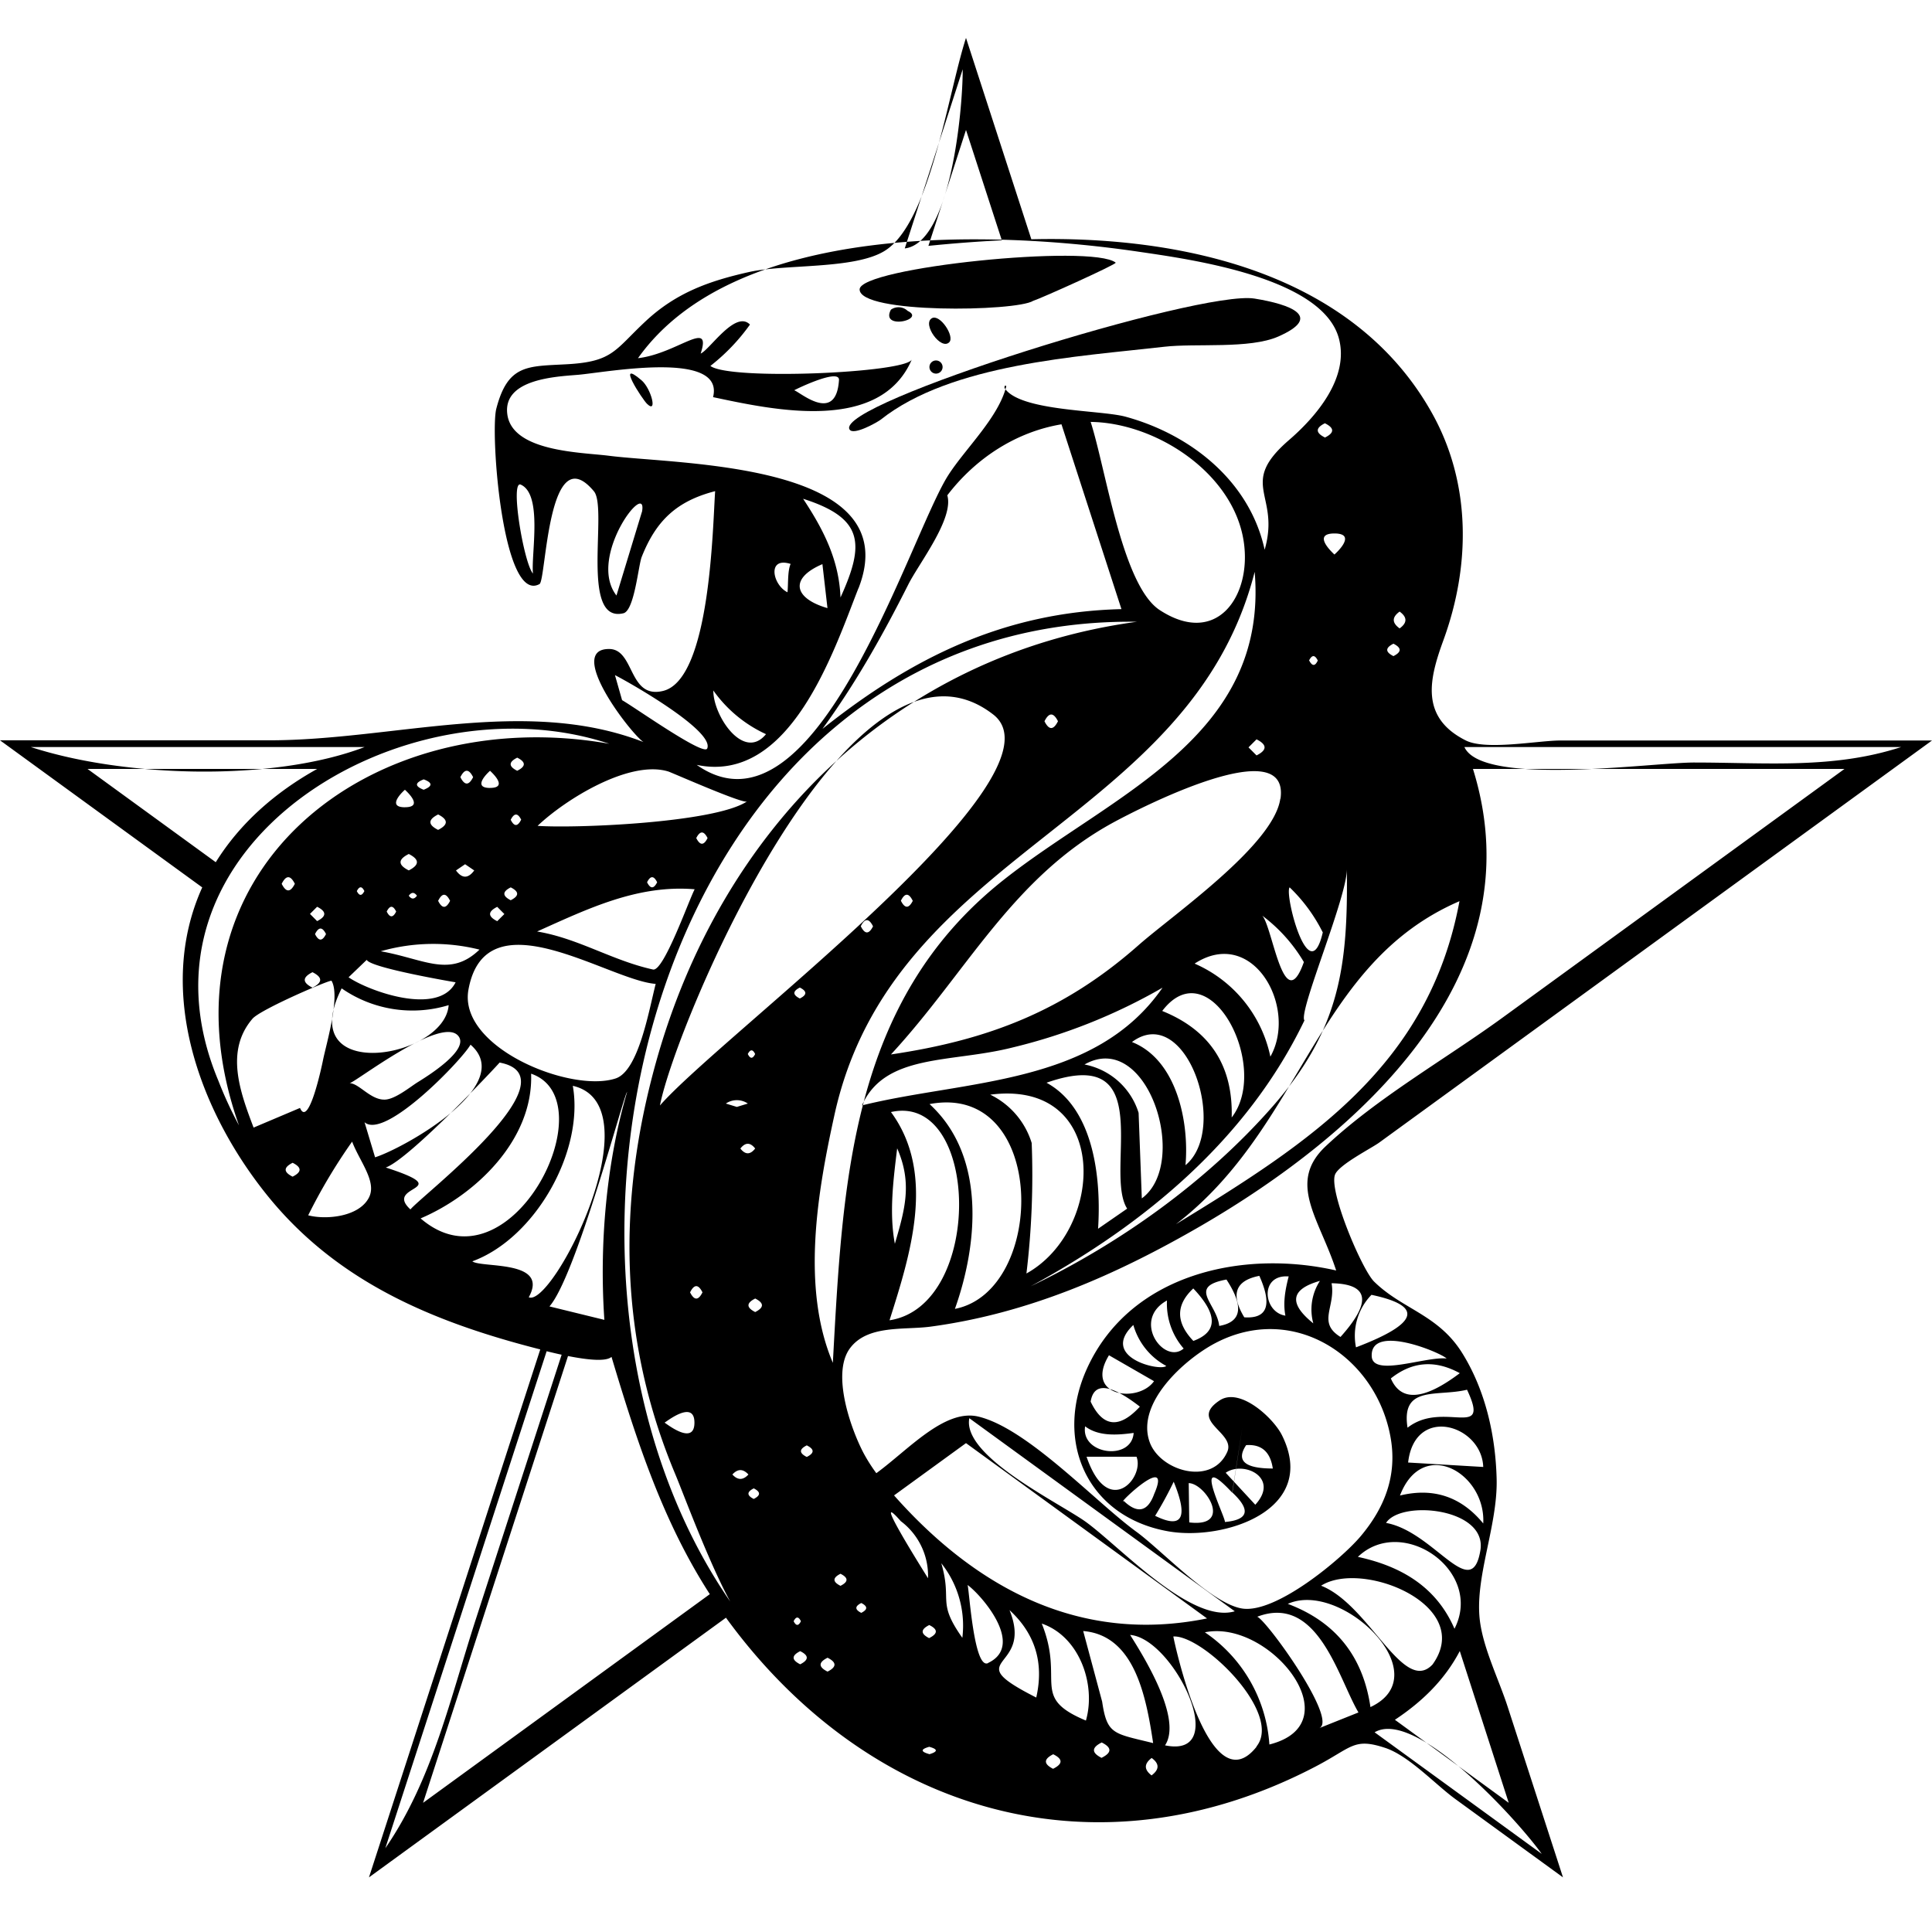 <svg xmlns="http://www.w3.org/2000/svg" viewBox="0 0 500 500"><defs><style>.cls-1{fill:none;}</style></defs><title>clan-star-adder</title><g id="Icons"><path class="cls-1" d="M116.11,260.13a32.12,32.12,0,0,1-27.69-4.34C75.84,280.64,115.1,274,116.11,260.13Z"/><path class="cls-1" d="M242.24,96.69a1.7,1.7,0,0,1,0-3.4A1.7,1.7,0,0,1,242.24,96.69Z"/><path class="cls-1" d="M207.83,129.06c5.25,7.93,9.33,15.82,9.68,25.55C223.79,140.72,223.52,134,207.83,129.06Z"/><path class="cls-1" d="M203.8,153.24c.22-1.79,0-5.51.8-7.3C198.44,144,199.94,151.38,203.8,153.24Z"/><path class="cls-1" d="M147,350.94,109.49,466.57l74.24-54c-12-18.6-18.75-39.06-25.44-61.41C156.89,352.38,152.49,352,147,350.94Z"/><path class="cls-1" d="M141.47,349.7,99.72,478.32c12.34-18,16.85-39.06,23.56-59.76l22.06-68C144.09,350.32,142.79,350,141.47,349.7Z"/><path class="cls-1" d="M82.09,199H22.65l33.18,24.14C62.07,213.09,71.27,205,82.09,199Z"/><path class="cls-1" d="M94.35,193.34H8C32.27,201.25,70.73,202.34,94.35,193.34Z"/><path class="cls-1" d="M351.42,402.92c11.09,2.39,20.29,7.67,25,18.6C384.06,406.54,362.88,391.9,351.42,402.92Z"/><path class="cls-1" d="M342.34,225.54l-.72.42c.1.06.15.11.07.14A1.12,1.12,0,0,0,342.34,225.54Z"/><path class="cls-1" d="M259.27,62.19,250,33.65l-9.73,30C246.59,63,252.93,62.5,259.27,62.19Z"/><path class="cls-1" d="M134.79,125.41c-2.84-1.29.76,20.34,3.14,23C137.42,143.46,140.5,128,134.79,125.41Z"/><path class="cls-1" d="M232.19,297.16c-1,8.17-2.11,16.71-.58,24.74C234.22,313,236.15,306.26,232.19,297.16Z"/><path class="cls-1" d="M316.12,367.27a4.21,4.21,0,0,0,4.89-1.61C319,365.26,317.1,365.59,316.12,367.27Z"/><path class="cls-1" d="M332.66,340.48c-.65-3.41,0-6.8.84-10.15C325.91,329.74,326.87,339.61,332.66,340.48Z"/><path class="cls-1" d="M324.56,367.78l-3.11,1.81c1.7,1.62,4.82.74,7.26,2.27C328.12,370.41,326.4,367.26,324.56,367.78Z"/><path class="cls-1" d="M293.38,370.84c-4.24.58-9.1.94-12.56-1.71C279.64,376.46,292.86,378.18,293.38,370.84Z"/><path class="cls-1" d="M376.51,429.61c-3.7,6.53-9.32,11.34-15.54,15.47l29.54,21.49L377.76,427.3C377.36,428.07,376.94,428.84,376.51,429.61Z"/><path class="cls-1" d="M355.79,448.32,399,479.78C392.17,470.31,366.12,442.16,355.79,448.32Z"/><path d="M166.06,98.45c-6.91-5.95.18,4.89,1.39,6.06C170.25,107.23,168.51,100.56,166.06,98.45Z"/><path d="M234.9,80.46a3.41,3.41,0,0,0-4.33-.32C227.72,85.53,239.73,82.71,234.9,80.46Z"/><path d="M245.66,88.58c1.5-1.5-2.43-7.43-4.5-6.22C238.6,83.85,243.51,90.73,245.66,88.58Z"/><path d="M242.24,96.69a1.7,1.7,0,0,0,0-3.4A1.7,1.7,0,0,0,242.24,96.69Z"/><path d="M387.33,382.81c-.27-11.29-2.89-23-8.94-32.69-6.22-9.93-15.46-11.27-22.75-18.42-3.11-3-11.73-23.28-10.15-27.67.93-2.57,9.44-6.86,11.46-8.34l28.6-20.8L500,191.64H403.81c-5.75,0-19.18,2.62-24.44,0-12-6-9.43-16.06-5.83-25.92,7.08-19.37,7.22-40.79-3.05-59C350,70.29,305.28,61,266.91,61.92L250,9.81c-4.71,14.5-9.28,47.83-21.06,55.12-7.8,4.82-25.68,3.38-35,5.45C183.55,72.7,175.07,75.74,167.23,83c-8.19,7.62-8.51,10.61-20.56,11.27-10.1.56-15.24-.05-18.23,11.52-1.6,6.18,1.62,50.65,11.19,45.36,1.74-1,2.11-38.32,14.08-24,3.67,4.4-3.72,34.29,7.63,31.56,2.85-.68,3.86-12.39,4.74-14.6,3.67-9.24,8.91-14.4,19-17-.64,9.09-1.19,48.73-13.48,51.7-9,2.18-7.3-10.78-13.91-10.85-11.44-.12,5.63,22,8.84,24.08-30.58-11.88-64.77-.45-96.84-.45H0l52.34,38.07c-12.13,26.8-.71,57.84,16.64,79.47,18.23,22.75,43.37,33.1,70.84,40.1L95.49,485.86l92.39-67.2c36.88,50.67,96,68.09,152.6,38.51,9.47-4.95,9.84-7.49,17.91-4.85,6.2,2,13.06,9.5,18.26,13.28l27.85,20.26L390.18,441.7c-2.25-6.95-6.19-14.81-7.16-22.06C381.52,408.44,387.62,395,387.33,382.81Zm-4.21,18.43c-2.28,13.77-11.91-4.83-24.41-7.11C362.57,388.1,384.94,390.29,383.12,401.24Zm-31.7,1.68c11.47-11,32.64,3.62,25,18.6C371.7,410.59,362.5,405.31,351.42,402.92Zm19.32,27.85c-7.53,8-16.38-15.54-28.84-20.39C352.53,403.6,381.77,415.45,370.74,430.77Zm13.12-36.5q-8.54-10.39-21.55-7.23C368.19,371.7,384.59,381.3,383.86,394.27Zm0-14.62-19.44-1.15C366.15,363.46,383.51,368.76,383.86,379.66Zm-4.2-20c6.26,13.28-6.14,2.61-15.39,9.84C362.53,358.39,371.94,361.55,379.66,359.66Zm-1.86-4.28q-13.9,10.52-17.85,1.37Q368.23,350.13,377.8,355.38Zm-3.4-3.79c-5.5-.58-19.15,4.86-19.4-.58C354.62,342.45,372.8,350,374.4,351.59Zm-19.47-16.48q20.39,4.32-4,13.59A15.16,15.16,0,0,1,354.93,335.11Zm-8,10.91c-6.11-3.76-1.21-7.79-2.32-13.91Q359.16,332.36,346.92,346ZM492,193.34c-17.6,5.73-35,4-53.56,4-11,0-54.76,6.29-59.45-4ZM362.22,158.28q3,2.17,0,4.35Q359.2,160.45,362.22,158.28Zm-1.6,8.31q3.21,1.61,0,3.21Q357.41,168.2,360.62,166.59Zm17.09,66.64c-7.9,42.57-38.83,62.51-73.38,83.59C337.48,291.37,340.15,249.46,377.7,233.23ZM267,295.81a20.61,20.61,0,0,0-10.72-12.51c31.06-4.06,29.88,34.88,9.36,46.28A213.5,213.5,0,0,0,267,295.81Zm64.34-89.09c-1.71,12-27.81,30.06-36.69,37.89-19.15,16.91-38.77,24.54-64.07,28.28C250.21,251.65,262,227,288.32,212.75,294,209.68,333.93,188.89,331.39,206.72Zm-8.23-13.3,2.08-2.08q4.15,2.08,0,4.16Zm19.21,47.95c-3.56,15.14-10-10.14-8.56-11.72A42.34,42.34,0,0,1,342.36,241.37Zm-3.54-70.43q1.13-2.27,2.26,0Q340,173.21,338.82,170.94Zm4.1-57.72q-3.68-1.84,0-3.68Q346.61,111.38,342.93,113.22Zm2.46,24.84c6.21,0,0,5.49,0,5.45S339.17,138.06,345.38,138.06Zm-7.93,111c-5.36,15-8.3-11.18-11.06-12.33A41.15,41.15,0,0,1,337.45,249Zm-44.51,20.65c14-10.49,25.33,22.42,13.9,31.84C307.78,290.71,304.7,274.31,292.94,269.67ZM294.67,288a18.23,18.23,0,0,0-14-12.51C297,266.25,308,301,295.5,310.14Zm-2.94,24.78L284.18,318c.81-12.26-.78-30.92-13.34-37.79C300.07,269.94,285.54,303.26,291.73,312.83Zm9.08-51.18c12.32-16.09,28.07,14.59,17.95,27.6Q319.32,269.14,300.81,261.65Zm8.4-12.25c15.08-9.71,26.71,11.42,19.56,24.11A33.76,33.76,0,0,0,309.21,249.4ZM262,271.1a145.81,145.81,0,0,0,38.86-15.49c-17.51,25.35-51.06,23.84-77.79,30.47C229.07,272.56,246.14,275.12,262,271.1Zm-31.43,16.7c23-5.17,24.16,50.1-.36,53.89C235.48,325,242.38,303.82,230.59,287.81Zm1.6,9.35c4,9.1,2,15.89-.58,24.74C230.08,313.87,231.2,305.33,232.19,297.16Zm8.39-11.41c30.51-5.78,30.43,48.35,6.57,53C253.07,322.07,255.26,299.19,240.58,285.75Zm97-21.69c-1.48-2.45,11.07-31.88,11-39.11.32,25-1.71,41.44-19.24,61.45-17,19.37-39.41,35.39-62.59,46.5C296.24,316.87,322.82,294.82,337.6,264.06ZM259.27,62.19c-6.33.31-12.68.8-19,1.44l9.73-30ZM249.15,17.93c0,11.11-3.25,45-15,46.36ZM137.93,148.43c-2.38-2.68-6-24.31-3.14-23C140.5,128,137.42,143.46,137.93,148.43Zm28.21-16-6.6,21.69C151.84,144.17,167.74,123.68,166.15,132.46ZM198.24,190c-5.8,7.09-13.7-4.83-13.63-11.3A34.12,34.12,0,0,0,198.24,190Zm23.93-37.72c12.82-32.72-46.56-32-64.68-34.34-7-.89-24.95-1-26.2-10.75C130.1,98,144.17,97.46,149.6,97c7.43-.65,38-6.46,34.94,5.78,15.64,3.32,43.23,9.4,51.44-9.75-1.48,3.49-47.23,5.48-52.13,1.67A51.44,51.44,0,0,0,194.09,84c-3.76-3.85-10.42,6.54-12.76,7.5,3-9.15-6,0-16.22,1.2,25.21-35.49,92.08-33.08,129.61-27.55,13.18,1.94,47.47,6.56,51.77,22.39,2.8,10.33-6.1,20.47-12.87,26.32-13.4,11.57-2.16,14-6.33,28.41-3.88-17.79-19.17-29.83-36-34.43-6.44-1.76-27.51-1.36-31.33-7.45q0-.89.47-.44c-2,8.08-10.55,16.07-15,23-10,15.55-34.24,96.7-65.12,75C204.42,203,215.72,168.7,222.16,152.24Zm-17.57-6.3c-.81,1.79-.58,5.51-.8,7.3C199.94,151.38,198.44,144,204.6,145.94Zm8.24,0,1.31,11.4C205.46,154.87,204.2,149.69,212.84,146Zm-5-16.9c15.69,5,16,11.66,9.68,25.55C217.15,144.88,213.08,137,207.83,129.06Zm-2.45-28c1.26-.7,11.93-5.76,11.74-2.72C216.35,110.36,206.12,100.6,205.38,101Zm39.77,27.11c7.49-9.79,18-16.45,29.55-18.38l15.52,47.83c-30.27.74-54.16,12.51-77.38,31,8.66-11.9,15.59-24.24,22.19-37.32C237.77,145.85,247,134.13,245.14,128.12Zm37.1-19c16.92.21,37,13.28,39.62,31,2.11,14.07-7,27.37-21.8,17.66C290.42,151.44,286.19,121.32,282.25,109.16ZM161.71,183.72l-2.56-9c3.51,1.77,25.87,14.44,23.87,19-1,2.2-22.43-13.31-22.58-12.75A5.33,5.33,0,0,0,161.71,183.72Zm11.19,15.92c1,.31,19.39,8.46,20.41,7.78-8.32,5.52-44.31,7-54.18,6.31C146.31,206.89,162.88,196.6,172.91,199.65Zm10.22,17.25q-1.46,2.93-2.93,0Q181.66,214,183.12,216.9ZM156.41,341.58,142.2,338.1c7-8,19.43-55.47,20.09-55.48C156.84,301.18,155.09,322.32,156.41,341.58Zm2.92-62.48c-11.61,3.83-40.79-8-38.1-22.95,4.47-24.75,36.28-2.41,48.46-1.52C167.91,261.6,165.26,277.14,159.33,279.1Zm-68.87,1.23c1.2,0,23.29-17.24,28-12.39,3.51,3.6-8.05,10.7-10.39,12.15-2,1.26-5.84,4.42-8.48,4.49C95.88,284.69,92.9,280.33,90.46,280.33Zm4.45-31.92c.92,2.08,22.93,5.8,23,5.81-4.45,8.88-22.64,2.2-27.7-1.3Zm-2.56-17.8q1-1.95,1.95,0Q93.32,232.56,92.34,230.61Zm23.76,29.52c-1,13.86-40.27,20.51-27.69-4.34A32.12,32.12,0,0,0,116.11,260.13ZM98.53,246.19a49.35,49.35,0,0,1,25.56-.43C116.39,253.17,109.75,248.15,98.53,246.19Zm1.55-10.28q1.23-2.46,2.45,0Q101.31,238.36,100.08,235.91Zm5.71-10.65q-4.25-2.13,0-4.25Q110,223.13,105.79,225.26Zm2.12,6.55q-1.06,1.45-2.12,0Q106.85,230.36,107.91,231.81Zm-3.11-22.89c-5.17,0,0-4.57,0-4.53S110,208.91,104.8,208.91Zm8.59,5.86q-4-2,0-4Q117.35,212.79,113.39,214.77Zm3.09,18.36q-1.55,3.09-3.09,0Q114.93,230,116.48,233.13Zm-6.82-28.75q-3.49-1.35,0-2.69Q113.15,203,109.66,204.38Zm10.71,19.27,2.36,1.61q-2.36,3.21-4.72,0Zm-1.23-22.53q1.65-3.31,3.3,0Q120.79,204.43,119.14,201.12Zm7.69,2.79c-5.06,0,0-4.48,0-4.44S131.9,203.91,126.83,203.91Zm3.7,32.63-1.85,1.85q-3.7-1.85,0-3.71Zm3.33-37.07q-3.4-1.7,0-3.4Q137.26,197.77,133.86,199.47Zm1,12.68q-1.34,2.69-2.69,0Q133.55,209.46,134.89,212.15Zm-2.69,17.49q3.33,1.66,0,3.33Q128.87,231.3,132.2,229.64ZM169,250.91c-10.59-2.33-19.31-8.06-30-9.84,13.12-5.88,26-12.16,40.78-10.93C178.31,232.89,171.75,251.51,169,250.91Zm-23.43-14.39,21.89-8.19q1.31-2.62,2.61,0Q168.76,230.94,167.46,228.33ZM8,193.34H94.35C70.73,202.34,32.27,201.25,8,193.34ZM22.65,199H82.09c-10.82,6-20,14.08-26.25,24.14Zm33.89,80.75c-25.6-61,48.3-104.82,101.15-87.26-62.19-11-119,33.49-95.84,98.76A103.49,103.49,0,0,1,56.54,279.76Zm24.32-28.15q4,2,0,4Q76.89,253.6,80.86,251.61Zm-.64-15.08,1.85-1.85q3.7,1.85,0,3.71Zm1.31,5.21q1.42-2.84,2.84,0Q82.95,244.58,81.53,241.74Zm-5.23-13q-1.7,3.4-3.4,0Q74.6,225.32,76.3,228.72Zm-.57,75.79q-3.59-1.79,0-3.59Q79.32,302.72,75.74,304.51Zm1.9-17.78-12,5.08c-3.55-9.32-7.39-19.89-.29-28.17,2.08-2.43,20.22-10.22,20.46-9.82,2.36,4-1.39,16.43-2.22,20.6C83.35,275.58,79.9,292.08,77.64,286.73Zm17.94,23c-2.45,5.2-11.19,6-15.81,4.78a144.22,144.22,0,0,1,11.37-19.07C93,300.43,97.48,305.68,95.57,309.73Zm-1.23-19.31c5.3,4.68,25.35-16.28,27.43-20.07,12.12,10.48-17.43,26.86-24.7,29.15ZM106.22,313c-7.13-6.52,12.53-4.72-6.38-10.85,6.24-2.21,29.55-27.14,29.45-27.16C149.25,278.74,109,309.52,106.22,313Zm2.63,2.32c14.12-6,29.24-20.29,28.6-37.45C157.41,284.69,132.09,335.33,108.85,315.32Zm28,20.39c5.4-9.72-12.28-7.5-14.61-9.28,16.24-5.95,29-28.43,26-45.42C169.81,285.92,142.9,338.74,136.81,335.71ZM99.72,478.32,141.47,349.7c1.32.32,2.62.63,3.88.9l-22.06,68C116.57,439.25,112.06,460.36,99.72,478.32Zm9.77-11.75L147,350.94c5.48,1.08,9.88,1.44,11.26.22,6.69,22.36,13.44,42.82,25.44,61.41Zm80.88-50.12C128,329.61,169,159.31,294.24,160.91c-63,8.57-107.68,53.91-124.45,113.93-10.11,36.17-9.6,72,5,106.75,2.76,6.56,14.1,37.65,19.53,39.76C193.08,420.85,190.81,417.06,190.37,416.45Zm83.43-229.79q-1.75,3.5-3.49,0Q272.06,183.17,273.81,186.67ZM179.72,368.18c0,6.23-7.56,0-7.74,0C172.17,368.18,179.72,362,179.72,368.18Zm-1.13-33.72q1.6-3.21,3.21,0Q180.2,337.67,178.59,334.46Zm16.84-37.22q-1.91,2.46-3.82,0Q193.53,294.78,195.44,297.24Zm-1.91-24.45q1-1.91,1.91,0Q194.48,274.7,193.53,272.78Zm.17,108.81q-2.08,2.27-4.15,0Q191.61,379.33,193.69,381.6Zm-3-95.13-2.84-.87a5.06,5.06,0,0,1,5.69,0Zm4.38,101.46q-2.74-1.37,0-2.74Q197.8,386.56,195.06,387.93Zm.38-48.37q-3.49-1.75,0-3.5Q198.93,337.81,195.44,339.56Zm-24.66-53.45c4-20.86,49.62-129.59,86.25-101.2C277.39,200.69,186.85,267.75,170.78,286.11Zm65.45-53q-1.55,3.09-3.09,0Q234.68,230,236.22,233.13Zm-10.29,6.6q-1.59,3.19-3.18,0Q224.35,236.54,225.94,239.73ZM207,258.41q-2.83-1.42,0-2.83Q209.83,257,207,258.41Zm.28,161.16q-.94,1.89-1.89,0Q206.34,417.68,207.28,419.57Zm-.19,11.15q-3.4-1.7,0-3.4Q210.49,429,207.09,430.72Zm1.7-53.66q-3-1.51,0-3Q211.81,375.55,208.79,377.06Zm7.15-88.45C231,219.85,308,213.3,324.71,148c3.6,43-37.07,57.6-65.08,79.8-39.6,31.38-41.53,78.32-44.09,124.9C207.28,333.27,211.59,308.36,215.94,288.61Zm-1.77,144q-3.59-1.79,0-3.59Q217.75,430.81,214.17,432.61Zm3.35-22.2q-3.11-1.56,0-3.12Q220.63,408.85,217.52,410.41Zm5.38,7q-2.55-1.28,0-2.55Q225.44,416.13,222.9,417.4Zm.52-41.49c-3.28-6.3-8.28-20.5-3.44-27,4.53-6.1,14-4.68,20.78-5.58,25.3-3.39,48-13.34,69.88-26C351.19,293.83,398,252.86,381.2,199h96.15l-88.47,64.35c-14.85,10.8-32.44,20.73-45.82,33.33-10,9.44-1.64,18.63,2.74,32.12-24.15-5.51-53.26.85-64.44,25.27-8.66,18.91,0,38.46,20.89,42.22,14.39,2.58,39.2-5.44,29.51-24.88-2.19-4.39-10.83-12.46-16.09-9-8.2,5.4,4.18,8.25,1.95,13.32-3.94,8.94-17.37,5-20.08-2.5-3.65-10.1,9-21.4,16.86-25.57,20.43-10.83,42,3.57,45.54,24.69,1.59,9.49-1.49,17.75-7.84,25.27-4.95,5.86-22,20.12-30.72,18.65-8-1.35-20.8-15.13-27.27-19.84-10.56-7.68-28.25-26.86-41-29.84-8.72-2-18.14,8.72-26.32,14.67A44.07,44.07,0,0,1,223.41,375.91Zm116.47-33.43q-9.69-7.78,1.71-11A13.59,13.59,0,0,0,339.88,342.48Zm-7.22-2c-5.79-.87-6.75-10.74.84-10.15C332.65,333.68,332,337.07,332.66,340.48Zm-6.75-10.29q5.07,11.33-3.9,10.72Q316.61,332,325.91,330.19Zm-27.27,56.59q-2.51,6.69-7.81,1.66C288.77,389.72,303.72,375.33,298.64,386.78Zm5.11-3.3q5.73,14-4.81,8.8A97.18,97.18,0,0,0,303.75,383.48Zm-10.37-12.65c-.52,7.35-13.74,5.62-12.56-1.71C284.27,371.77,289.14,371.42,293.38,370.84Zm-11.13-8.11q1.25-7.6,12.74,1.31Q287,372.71,282.25,362.73ZM294.13,377c2.16,5.4-7.36,16.26-12.93,0ZM287,350.74l11.66,6.71C294.57,363.22,280.48,361.47,287,350.74Zm6.31-7.82a17.46,17.46,0,0,0,8.51,10.58C300.44,355,284.46,351.36,293.28,342.93Zm8.7-6.35A17.68,17.68,0,0,0,306.33,349C301.29,353.32,292.75,341.69,302,336.57Zm6.83-3.1q9.52,10.06,0,13.56Q302,339.86,308.8,333.47Zm8.57-2.32q6.85,10.49-1.88,12C314.93,337.32,307.21,333.05,317.37,331.15Zm7.47,58.29-7.67-8.29C321.87,377.93,331.3,382.44,324.85,389.44ZM322.5,374q5.95-.43,6.9,6.05Q318.49,380.05,322.5,374Zm-1-4.44-2.56,16.71q7.23,6.79-1.93,7.62C317.14,392.57,308,374.58,318.89,386.3ZM307.78,394l-.14-10.17C312,383.9,319.2,395.38,307.78,394Zm11.78,23c-11.28,3.35-29.68-16.69-38.47-23.08-6.72-4.88-32.15-17-30.23-26.89ZM250,373.48l62.38,45.37c-32.84,6.68-59.71-7.81-81-31.84Zm-16.91,20.17a17.68,17.68,0,0,1,7.08,14.8Q225.66,385.18,233.09,393.64Zm7.4,60.31q-3.4-.94,0-1.89Q243.89,453,240.49,454Zm0-30q-3.4-1.7,0-3.4Q243.89,422.22,240.49,423.92Zm8.56-.1c-6.69-9.46-2.55-9.36-5.44-19.29A25.94,25.94,0,0,1,249.06,423.81Zm6.66,6.55c-3.71,1.75-4.9-19.44-5.31-20.22C253.79,412.6,265.46,425.78,255.72,430.37Zm12.47,8.91c-20.75-10.52-.45-6.67-6.92-22.63Q271.22,425.86,268.19,439.28Zm4.39,18.46q-3.77-1.89,0-3.78Q276.35,455.85,272.58,457.74Zm8.47-12.5c-14.57-6.08-5.42-10.13-11.43-25.1C279.37,423.52,283.69,435.94,281.05,445.23Zm4.08,9.67q-4-2,0-4Q289.09,452.92,285.13,454.9Zm.1-14.62-4.89-18.22c13.18,1.09,16.25,16.6,18.1,29C288.21,448.57,286.49,449,285.22,440.28Zm12.83,19.16q-3-2.27,0-4.53Q301.08,457.17,298.06,459.44Zm3.43-7.75c4.67-6.92-5.67-23.32-9-28.62C303.73,424,318.94,455.31,301.49,451.69Zm23.69.35c-12.46,15.59-21.59-28.69-21.51-28.57C311.31,423.08,332.08,443.4,325.17,452Zm3.35-.57a38.15,38.15,0,0,0-16.7-29.08C328.58,419,350.25,446,328.53,451.47Zm12.85-4.26c5.14-2-13.53-27.93-16-28.85,15.72-6,21,16,26.2,24.77Zm-8.15-32.15c13.85-6.36,39.4,18.28,21.45,26.68Q351.77,422,333.23,415.06ZM399,479.78l-43.25-31.46C366.19,442.12,392.15,470.28,399,479.78Zm-8.54-13.21L361,445.08c7-4.64,12.89-10.32,16.79-17.79Z"/><path d="M267.38,77.86c2.17-.69,21.8-9.54,21.36-9.89-6.11-4.89-66.28,1.25-66.27,6.93C222.47,81.27,262.94,80.64,267.38,77.86Z"/><path d="M227.92,108.61c18.31-14.51,51.15-16.31,73.4-18.87,8.12-.94,22.06.63,29.51-2.65,11.61-5.12,3.3-8.29-6.17-9.82C310.59,75,216,104.47,219.86,111.14,220.84,112.83,227.15,109.22,227.92,108.61Zm77.7-19.54"/></g></svg>
